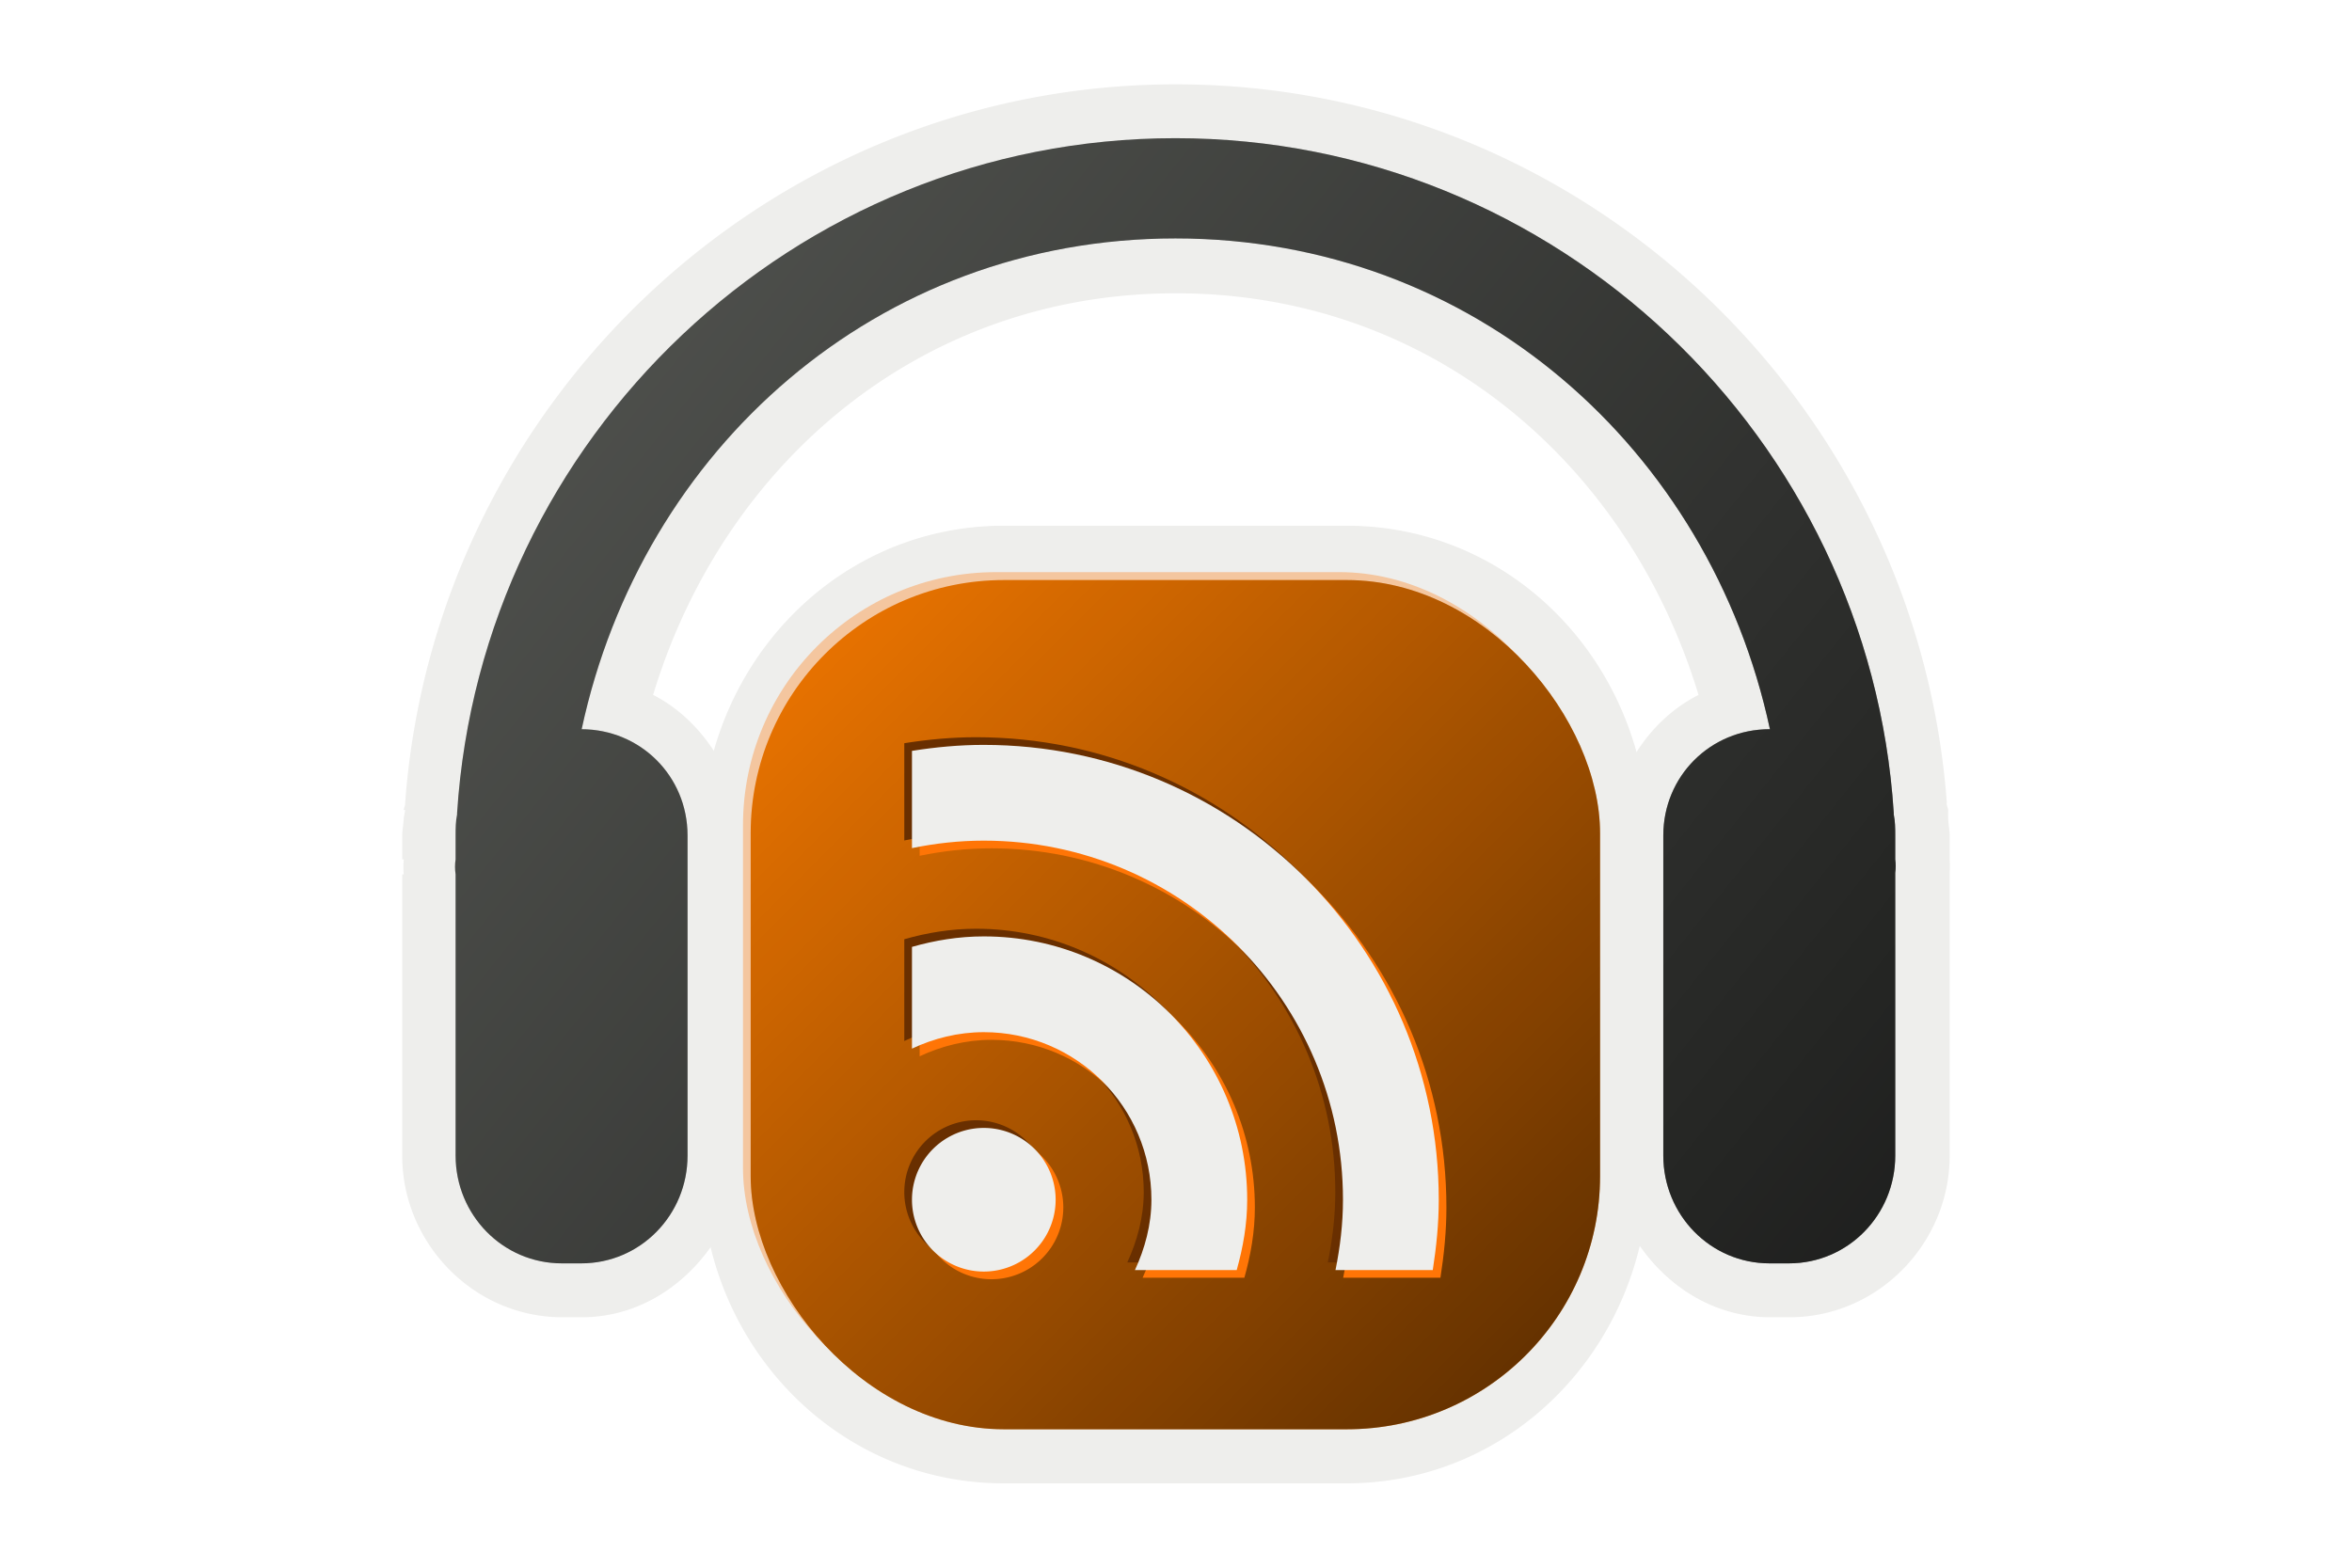 <?xml version="1.0" encoding="UTF-8" standalone="no"?>
<!-- Created with Inkscape (http://www.inkscape.org/) -->

<svg
   xmlns:dc="http://purl.org/dc/elements/1.1/"
   xmlns:cc="http://creativecommons.org/ns#"
   xmlns:rdf="http://www.w3.org/1999/02/22-rdf-syntax-ns#"
   xmlns:svg="http://www.w3.org/2000/svg"
   xmlns="http://www.w3.org/2000/svg"
   xmlns:xlink="http://www.w3.org/1999/xlink"
   xmlns:sodipodi="http://sodipodi.sourceforge.net/DTD/sodipodi-0.dtd"
   xmlns:inkscape="http://www.inkscape.org/namespaces/inkscape"
   width="144"
   height="96"
   id="svg3072"
   version="1.1"
   inkscape:version="0.48.2 r9819"
   inkscape:export-filename="/home/moshse/Projects/android-radio-t/Radio-T/res/drawable-ldpi/home_btn_main_show_pressed.png"
   inkscape:export-xdpi="45"
   inkscape:export-ydpi="45"
   sodipodi:docname="btn_home_main_show.svg">
  <defs
     id="defs3074">
    <linearGradient
       inkscape:collect="always"
       xlink:href="#linearGradient4349"
       id="linearGradient4355"
       x1="8"
       y1="4"
       x2="40"
       y2="34"
       gradientUnits="userSpaceOnUse" />
    <linearGradient
       id="linearGradient4349">
      <stop
         style="stop-color:#eeeeec;stop-opacity:1;"
         offset="0"
         id="stop4351" />
      <stop
         style="stop-color:#eeeeec;stop-opacity:0.502;"
         offset="1"
         id="stop4353" />
    </linearGradient>
    <filter
       color-interpolation-filters="sRGB"
       inkscape:collect="always"
       id="filter4581">
      <feGaussianBlur
         inkscape:collect="always"
         stdDeviation="0.177"
         id="feGaussianBlur4583" />
    </filter>
    <linearGradient
       inkscape:collect="always"
       xlink:href="#linearGradient4383"
       id="linearGradient4435"
       x1="39"
       y1="985.362"
       x2="9"
       y2="961.362"
       gradientUnits="userSpaceOnUse" />
    <linearGradient
       id="linearGradient4383">
      <stop
         style="stop-color:#000000;stop-opacity:0.647;"
         offset="0"
         id="stop4385" />
      <stop
         style="stop-color:#000000;stop-opacity:0;"
         offset="1"
         id="stop4387" />
    </linearGradient>
    <linearGradient
       inkscape:collect="always"
       xlink:href="#linearGradient4383"
       id="linearGradient4445"
       x1="33"
       y1="988.362"
       x2="15"
       y2="970.362"
       gradientUnits="userSpaceOnUse" />
    <linearGradient
       id="linearGradient3181">
      <stop
         style="stop-color:#000000;stop-opacity:0.647;"
         offset="0"
         id="stop3183" />
      <stop
         style="stop-color:#000000;stop-opacity:0;"
         offset="1"
         id="stop3185" />
    </linearGradient>
    <filter
       color-interpolation-filters="sRGB"
       inkscape:collect="always"
       id="filter4551">
      <feGaussianBlur
         inkscape:collect="always"
         stdDeviation="0.055"
         id="feGaussianBlur4553" />
    </filter>
    <filter
       color-interpolation-filters="sRGB"
       inkscape:collect="always"
       id="filter4571">
      <feGaussianBlur
         inkscape:collect="always"
         stdDeviation="0.11"
         id="feGaussianBlur4573" />
    </filter>
    <linearGradient
       inkscape:collect="always"
       xlink:href="#linearGradient4383"
       id="linearGradient3242"
       gradientUnits="userSpaceOnUse"
       x1="39"
       y1="985.362"
       x2="9"
       y2="961.362" />
    <linearGradient
       inkscape:collect="always"
       xlink:href="#linearGradient4383"
       id="linearGradient3244"
       gradientUnits="userSpaceOnUse"
       x1="33"
       y1="988.362"
       x2="15"
       y2="970.362" />
    <linearGradient
       inkscape:collect="always"
       xlink:href="#linearGradient4383"
       id="linearGradient3259"
       gradientUnits="userSpaceOnUse"
       x1="33"
       y1="988.362"
       x2="15"
       y2="970.362"
       gradientTransform="matrix(2.932,0,0,2.932,2.175,-1854.27)" />
    <linearGradient
       inkscape:collect="always"
       xlink:href="#linearGradient4383"
       id="linearGradient3262"
       gradientUnits="userSpaceOnUse"
       x1="39"
       y1="985.362"
       x2="9"
       y2="961.362"
       gradientTransform="matrix(2.932,0,0,2.932,2.175,-1854.27)" />
    <filter
       inkscape:collect="always"
       id="filter4099">
      <feGaussianBlur
         inkscape:collect="always"
         stdDeviation="0.615"
         id="feGaussianBlur4101" />
    </filter>
  </defs>
  <sodipodi:namedview
     id="base"
     pagecolor="#000000"
     bordercolor="#666666"
     borderopacity="1.0"
     inkscape:pageopacity="1"
     inkscape:pageshadow="2"
     inkscape:zoom="8"
     inkscape:cx="39.553237"
     inkscape:cy="45.801209"
     inkscape:document-units="px"
     inkscape:current-layer="layer1"
     showgrid="false"
     inkscape:window-width="1680"
     inkscape:window-height="1026"
     inkscape:window-x="0"
     inkscape:window-y="24"
     inkscape:window-maximized="1" />
  <g
     inkscape:label="Layer 1"
     inkscape:groupmode="layer"
     id="layer1"
     transform="translate(0,-956.362)">
    <path
       transform="matrix(2.932,0,0,2.932,2.175,949.799)"
       d="M 23.812,4 C 15.315,4 8.338,10.653 7.719,19 a 1.122,1.122 0 0 0 0,0.031 c -0.003,0.043 -0.028,0.082 -0.031,0.125 -6.8e-6,-9.36e-4 0.031,9.55e-4 0.031,0 -0.01,0.073 -0.027,0.123 -0.031,0.188 -0.008,0.117 -0.031,0.259 -0.031,0.344 l 0,0.5 0.031,0 c -0.008,0.108 -0.008,0.204 0,0.312 l -0.031,0 0,5.875 c 0,1.831 1.494,3.375 3.344,3.375 l 0.406,0 c 1.128,0 2.083,-0.606 2.688,-1.469 0.678,2.807 3.113,4.938 6.125,4.938 l 7.156,0 c 3.023,0 5.457,-2.147 6.125,-4.969 0.602,0.882 1.575,1.5 2.719,1.5 l 0.406,0 c 1.85,0 3.344,-1.544 3.344,-3.375 l 0,-5.75 0,-0.156 c 0.006,-0.092 0.006,-0.189 0,-0.281 l 0,-0.156 0,-0.344 c 0,-0.086 -0.024,-0.227 -0.031,-0.344 1.77e-4,-0.002 -0.002,-0.132 0,-0.188 -0.003,-0.043 -0.028,-0.082 -0.031,-0.125 -0.005,-0.035 0.01,-0.019 0,-0.062 C 39.272,10.636 32.3,4 23.812,4 z m 0,4.344 c 5.334,0 9.468,3.555 10.938,8.406 -0.546,0.278 -0.988,0.701 -1.312,1.219 -0.744,-2.712 -3.118,-4.75 -6.062,-4.75 l -7.156,0 c -2.934,0 -5.308,2.022 -6.062,4.719 C 13.833,17.437 13.408,17.022 12.875,16.75 14.344,11.898 18.478,8.344 23.812,8.344 z"
       id="path3547"
       style="font-size:medium;font-style:normal;font-variant:normal;font-weight:normal;font-stretch:normal;text-indent:0;text-align:start;text-decoration:none;line-height:normal;letter-spacing:normal;word-spacing:normal;text-transform:none;direction:ltr;block-progression:tb;writing-mode:lr-tb;text-anchor:start;color:#000000;fill:#eeeeec;fill-opacity:1;stroke:none;stroke-width:2.075;marker:none;visibility:visible;display:inline;overflow:visible;filter:url(#filter4099);enable-background:accumulate;font-family:Bitstream Vera Sans;-inkscape-font-specification:Bitstream Vera Sans"
       inkscape:original="M 23.8125 5.125 C 15.84746 5.125 9.31636 11.37725 8.8125 19.21875 C 8.8105 19.22875 8.8145 19.241 8.8125 19.25 C 8.7829 19.3955 8.78125 19.533 8.78125 19.6875 L 8.78125 20.1875 C 8.76555 20.2909 8.76555 20.3966 8.78125 20.5 L 8.78125 26.375 C 8.78125 27.61107 9.7639195 28.625 11 28.625 L 11.40625 28.625 C 12.64232 28.625 13.625 27.61107 13.625 26.375 L 13.625 19.6875 C 13.625 18.4514 12.64232 17.46875 11.40625 17.46875 C 12.66186 11.61785 17.58228 7.21875 23.8125 7.21875 C 30.04272 7.21875 34.96314 11.61785 36.21875 17.46875 C 34.98268 17.46875 34 18.4514 34 19.6875 L 34 26.375 C 34 27.61107 34.98268 28.625 36.21875 28.625 L 36.625 28.625 C 37.861068 28.625 38.84375 27.61107 38.84375 26.375 L 38.84375 20.46875 C 38.85645 20.37575 38.85645 20.2807 38.84375 20.1875 L 38.84375 19.6875 C 38.84375 19.533 38.84175 19.3955 38.8125 19.25 C 38.8105 19.24 38.8145 19.22775 38.8125 19.21875 C 38.30865 11.37725 31.77753 5.125 23.8125 5.125 z M 20.21875 14.34375 C 17.289938 14.34375 14.9375 16.696188 14.9375 19.625 L 14.9375 26.8125 C 14.9375 29.741312 17.289938 32.09375 20.21875 32.09375 L 27.375 32.09375 C 30.303812 32.09375 32.65625 29.741312 32.65625 26.8125 L 32.65625 19.625 C 32.65625 16.696188 30.303812 14.34375 27.375 14.34375 L 20.21875 14.34375 z "
       inkscape:radius="1.1220207"
       sodipodi:type="inkscape:offset" />
    <path
       sodipodi:type="inkscape:offset"
       inkscape:radius="1.1220207"
       inkscape:original="M 23.8125 5.125 C 15.84746 5.125 9.31636 11.37725 8.8125 19.21875 C 8.8105 19.22875 8.8145 19.241 8.8125 19.25 C 8.7829 19.3955 8.78125 19.533 8.78125 19.6875 L 8.78125 20.1875 C 8.76555 20.2909 8.76555 20.3966 8.78125 20.5 L 8.78125 26.375 C 8.78125 27.61107 9.7639195 28.625 11 28.625 L 11.40625 28.625 C 12.64232 28.625 13.625 27.61107 13.625 26.375 L 13.625 19.6875 C 13.625 18.4514 12.64232 17.46875 11.40625 17.46875 C 12.66186 11.61785 17.58228 7.21875 23.8125 7.21875 C 30.04272 7.21875 34.96314 11.61785 36.21875 17.46875 C 34.98268 17.46875 34 18.4514 34 19.6875 L 34 26.375 C 34 27.61107 34.98268 28.625 36.21875 28.625 L 36.625 28.625 C 37.861068 28.625 38.84375 27.61107 38.84375 26.375 L 38.84375 20.46875 C 38.85645 20.37575 38.85645 20.2807 38.84375 20.1875 L 38.84375 19.6875 C 38.84375 19.533 38.84175 19.3955 38.8125 19.25 C 38.8105 19.24 38.8145 19.22775 38.8125 19.21875 C 38.30865 11.37725 31.77753 5.125 23.8125 5.125 z M 20.21875 14.34375 C 17.289938 14.34375 14.9375 16.696188 14.9375 19.625 L 14.9375 26.8125 C 14.9375 29.741312 17.289938 32.09375 20.21875 32.09375 L 27.375 32.09375 C 30.303812 32.09375 32.65625 29.741312 32.65625 26.8125 L 32.65625 19.625 C 32.65625 16.696188 30.303812 14.34375 27.375 14.34375 L 20.21875 14.34375 z "
       style="font-size:medium;font-style:normal;font-variant:normal;font-weight:normal;font-stretch:normal;text-indent:0;text-align:start;text-decoration:none;line-height:normal;letter-spacing:normal;word-spacing:normal;text-transform:none;direction:ltr;block-progression:tb;writing-mode:lr-tb;text-anchor:start;color:#000000;fill:#eeeeec;fill-opacity:1;stroke:none;stroke-width:2.075;marker:none;visibility:visible;display:inline;overflow:visible;enable-background:accumulate;font-family:Bitstream Vera Sans;-inkscape-font-specification:Bitstream Vera Sans"
       id="path3481"
       d="M 23.812,4 C 15.315,4 8.338,10.653 7.719,19 a 1.122,1.122 0 0 0 0,0.031 c -0.003,0.043 -0.028,0.082 -0.031,0.125 -6.8e-6,-9.36e-4 0.031,9.55e-4 0.031,0 -0.01,0.073 -0.027,0.123 -0.031,0.188 -0.008,0.117 -0.031,0.259 -0.031,0.344 l 0,0.5 0.031,0 c -0.008,0.108 -0.008,0.204 0,0.312 l -0.031,0 0,5.875 c 0,1.831 1.494,3.375 3.344,3.375 l 0.406,0 c 1.128,0 2.083,-0.606 2.688,-1.469 0.678,2.807 3.113,4.938 6.125,4.938 l 7.156,0 c 3.023,0 5.457,-2.147 6.125,-4.969 0.602,0.882 1.575,1.5 2.719,1.5 l 0.406,0 c 1.85,0 3.344,-1.544 3.344,-3.375 l 0,-5.75 0,-0.156 c 0.006,-0.092 0.006,-0.189 0,-0.281 l 0,-0.156 0,-0.344 c 0,-0.086 -0.024,-0.227 -0.031,-0.344 1.77e-4,-0.002 -0.002,-0.132 0,-0.188 -0.003,-0.043 -0.028,-0.082 -0.031,-0.125 -0.005,-0.035 0.01,-0.019 0,-0.062 C 39.272,10.636 32.3,4 23.812,4 z m 0,4.344 c 5.334,0 9.468,3.555 10.938,8.406 -0.546,0.278 -0.988,0.701 -1.312,1.219 -0.744,-2.712 -3.118,-4.75 -6.062,-4.75 l -7.156,0 c -2.934,0 -5.308,2.022 -6.062,4.719 C 13.833,17.437 13.408,17.022 12.875,16.75 14.344,11.898 18.478,8.344 23.812,8.344 z"
       transform="matrix(2.926,0,0,2.926,2.313,949.907)" />
    <rect
       style="opacity:0.572;fill:#ff7403;fill-opacity:1;stroke:none;filter:url(#filter4581)"
       id="rect4575"
       width="17.736"
       height="17.736"
       x="14.773"
       y="970.555"
       rx="5.287"
       ry="5.287"
       transform="matrix(2.932,0,0,2.932,2.175,-1854.27)" />
    <path
       inkscape:connector-curvature="0"
       style="font-size:medium;font-style:normal;font-variant:normal;font-weight:normal;font-stretch:normal;text-indent:0;text-align:start;text-decoration:none;line-height:normal;letter-spacing:normal;word-spacing:normal;text-transform:none;direction:ltr;block-progression:tb;writing-mode:lr-tb;text-anchor:start;color:#000000;fill:#555753;fill-opacity:1;stroke:none;stroke-width:2.075;marker:none;visibility:visible;display:inline;overflow:visible;enable-background:accumulate;font-family:Bitstream Vera Sans;-inkscape-font-specification:Bitstream Vera Sans"
       d="m 71.965,964.824 c -23.354,0 -42.503,18.332 -43.98,41.323 -0.006,0.029 0.006,0.064 0,0.091 -0.087,0.427 -0.091,0.83 -0.091,1.283 l 0,1.466 c -0.046,0.303 -0.046,0.613 0,0.916 l 0,17.226 c 0,3.624 2.881,6.597 6.505,6.597 l 1.191,0 c 3.624,0 6.505,-2.973 6.505,-6.597 l 0,-19.608 c 0,-3.624 -2.881,-6.505 -6.505,-6.505 l 0.023,0 c 3.681,-17.155 18.086,-30.053 36.353,-30.053 18.267,0 32.716,12.898 36.397,30.053 l -0.023,0 c -3.624,0 -6.505,2.881 -6.505,6.505 l 0,19.608 c 0,3.624 2.881,6.597 6.505,6.597 l 1.191,0 c 3.624,0 6.505,-2.973 6.505,-6.597 l 0,-17.317 c 0.037,-0.273 0.037,-0.551 0,-0.825 l 0,-1.466 c 0,-0.453 -0.006,-0.856 -0.091,-1.283 -0.006,-0.029 0.006,-0.065 0,-0.091 -1.477,-22.991 -20.627,-41.323 -43.98,-41.323 z"
       id="path3592"
       sodipodi:nodetypes="ccsccccccccccsccccccccccscc" />
    <rect
       style="fill:#f57900;fill-opacity:1;stroke:none"
       id="rect3311"
       width="52.003"
       height="52.003"
       x="45.96"
       y="991.883"
       rx="15.501"
       ry="15.501" />
    <path
       sodipodi:nodetypes="ccsccccccccccsccccccccccscc"
       id="path4427"
       d="m 71.965,964.824 c -23.354,0 -42.503,18.332 -43.98,41.323 -0.006,0.029 0.006,0.064 0,0.091 -0.087,0.427 -0.091,0.83 -0.091,1.283 l 0,1.466 c -0.046,0.303 -0.046,0.613 0,0.916 l 0,17.226 c 0,3.624 2.881,6.597 6.505,6.597 l 1.191,0 c 3.624,0 6.505,-2.973 6.505,-6.597 l 0,-19.608 c 0,-3.624 -2.881,-6.505 -6.505,-6.505 l 0.023,0 c 3.681,-17.155 18.086,-30.053 36.353,-30.053 18.267,0 32.716,12.898 36.397,30.053 l -0.023,0 c -3.624,0 -6.505,2.881 -6.505,6.505 l 0,19.608 c 0,3.624 2.881,6.597 6.505,6.597 l 1.191,0 c 3.624,0 6.505,-2.973 6.505,-6.597 l 0,-17.317 c 0.037,-0.273 0.037,-0.551 0,-0.825 l 0,-1.466 c 0,-0.453 -0.006,-0.856 -0.091,-1.283 -0.006,-0.029 0.006,-0.065 0,-0.091 -1.477,-22.991 -20.627,-41.323 -43.98,-41.323 z"
       style="font-size:medium;font-style:normal;font-variant:normal;font-weight:normal;font-stretch:normal;text-indent:0;text-align:start;text-decoration:none;line-height:normal;letter-spacing:normal;word-spacing:normal;text-transform:none;direction:ltr;block-progression:tb;writing-mode:lr-tb;text-anchor:start;color:#000000;fill:url(#linearGradient3262);fill-opacity:1;stroke:none;stroke-width:2.075;marker:none;visibility:visible;display:inline;overflow:visible;enable-background:accumulate;font-family:Bitstream Vera Sans;-inkscape-font-specification:Bitstream Vera Sans"
       inkscape:connector-curvature="0" />
    <rect
       ry="15.501"
       rx="15.501"
       y="991.883"
       x="45.96"
       height="52.003"
       width="52.003"
       id="rect4437"
       style="fill:url(#linearGradient3259);fill-opacity:1;stroke:none" />
    <g
       style="fill:#692f00;fill-opacity:1;filter:url(#filter4551)"
       transform="matrix(2.932,0,0,2.932,-117.623,-1933.02)"
       id="g4555">
      <path
         inkscape:connector-curvature="0"
         style="fill:#692f00;fill-opacity:1;stroke:none"
         d="m 60.5,44.5 c -0.513,0 -1.009,0.047 -1.5,0.125 l 0,2.031 C 59.488,46.556 59.982,46.5 60.5,46.5 c 4.142,0 7.5,3.358 7.5,7.5 0,0.507 -0.06,0.99 -0.156,1.469 l 2.031,0 C 69.95,54.987 70,54.503 70,54 70,48.753 65.747,44.5 60.5,44.5 z"
         transform="translate(0,956.362)"
         id="path4557" />
      <path
         sodipodi:type="arc"
         style="fill:#692f00;fill-opacity:1;stroke:none"
         id="path4559"
         sodipodi:cx="52"
         sodipodi:cy="52"
         sodipodi:rx="1"
         sodipodi:ry="1"
         d="m 53,52 a 1,1 0 1 1 -2,0 1,1 0 1 1 2,0 z"
         transform="matrix(1.5,0,0,1.5,-17.5,932.362)" />
      <path
         inkscape:connector-curvature="0"
         style="fill:#692f00;fill-opacity:1;stroke:none"
         d="m 60.5,48.5 c -0.525,0 -1.019,0.082 -1.5,0.219 l 0,2.125 C 59.453,50.63 59.966,50.5 60.5,50.5 c 1.933,0 3.5,1.567 3.5,3.5 0,0.524 -0.138,1.023 -0.344,1.469 l 2.125,0 C 65.913,54.997 66,54.514 66,54 66,50.962 63.538,48.5 60.5,48.5 z"
         transform="translate(0,956.362)"
         id="path4561" />
    </g>
    <g
       style="fill:#ff7506;fill-opacity:1;filter:url(#filter4571)"
       transform="matrix(2.932,0,0,2.932,-116.684,-1932.081)"
       id="g4563">
      <path
         inkscape:connector-curvature="0"
         style="fill:#ff7506;fill-opacity:1;stroke:none"
         d="m 60.5,44.5 c -0.513,0 -1.009,0.047 -1.5,0.125 l 0,2.031 C 59.488,46.556 59.982,46.5 60.5,46.5 c 4.142,0 7.5,3.358 7.5,7.5 0,0.507 -0.06,0.99 -0.156,1.469 l 2.031,0 C 69.95,54.987 70,54.503 70,54 70,48.753 65.747,44.5 60.5,44.5 z"
         transform="translate(0,956.362)"
         id="path4565" />
      <path
         sodipodi:type="arc"
         style="fill:#ff7506;fill-opacity:1;stroke:none"
         id="path4567"
         sodipodi:cx="52"
         sodipodi:cy="52"
         sodipodi:rx="1"
         sodipodi:ry="1"
         d="m 53,52 a 1,1 0 1 1 -2,0 1,1 0 1 1 2,0 z"
         transform="matrix(1.5,0,0,1.5,-17.5,932.362)" />
      <path
         inkscape:connector-curvature="0"
         style="fill:#ff7506;fill-opacity:1;stroke:none"
         d="m 60.5,48.5 c -0.525,0 -1.019,0.082 -1.5,0.219 l 0,2.125 C 59.453,50.63 59.966,50.5 60.5,50.5 c 1.933,0 3.5,1.567 3.5,3.5 0,0.524 -0.138,1.023 -0.344,1.469 l 2.125,0 C 65.913,54.997 66,54.514 66,54 66,50.962 63.538,48.5 60.5,48.5 z"
         transform="translate(0,956.362)"
         id="path4569" />
    </g>
    <g
       id="g4538"
       transform="matrix(2.932,0,0,2.932,-117.153,-1932.551)"
       style="filter:url(#filter4551)">
      <path
         id="path4526"
         transform="translate(0,956.362)"
         d="m 60.5,44.5 c -0.513,0 -1.009,0.047 -1.5,0.125 l 0,2.031 C 59.488,46.556 59.982,46.5 60.5,46.5 c 4.142,0 7.5,3.358 7.5,7.5 0,0.507 -0.06,0.99 -0.156,1.469 l 2.031,0 C 69.95,54.987 70,54.503 70,54 70,48.753 65.747,44.5 60.5,44.5 z"
         style="fill:#eeeeec;fill-opacity:1;stroke:none"
         inkscape:connector-curvature="0" />
      <path
         transform="matrix(1.5,0,0,1.5,-17.5,932.362)"
         d="m 53,52 a 1,1 0 1 1 -2,0 1,1 0 1 1 2,0 z"
         sodipodi:ry="1"
         sodipodi:rx="1"
         sodipodi:cy="52"
         sodipodi:cx="52"
         id="path4518"
         style="fill:#eeeeec;fill-opacity:1;stroke:none"
         sodipodi:type="arc" />
      <path
         id="path4522"
         transform="translate(0,956.362)"
         d="m 60.5,48.5 c -0.525,0 -1.019,0.082 -1.5,0.219 l 0,2.125 C 59.453,50.63 59.966,50.5 60.5,50.5 c 1.933,0 3.5,1.567 3.5,3.5 0,0.524 -0.138,1.023 -0.344,1.469 l 2.125,0 C 65.913,54.997 66,54.514 66,54 66,50.962 63.538,48.5 60.5,48.5 z"
         style="fill:#eeeeec;fill-opacity:1;stroke:none"
         inkscape:connector-curvature="0" />
    </g>
  </g>
  <g
     inkscape:groupmode="layer"
     id="layer2"
     inkscape:label="Selection"
     style="display:none">
    <path
       transform="matrix(2.926,0,0,2.926,2.313,-6.455)"
       d="M 23.812,4 C 15.315,4 8.338,10.653 7.719,19 a 1.122,1.122 0 0 0 0,0.031 c -0.003,0.043 -0.028,0.082 -0.031,0.125 -6.8e-6,-9.36e-4 0.031,9.55e-4 0.031,0 -0.01,0.073 -0.027,0.123 -0.031,0.188 -0.008,0.117 -0.031,0.259 -0.031,0.344 l 0,0.5 0.031,0 c -0.008,0.108 -0.008,0.204 0,0.312 l -0.031,0 0,5.875 c 0,1.831 1.494,3.375 3.344,3.375 l 0.406,0 c 1.128,0 2.083,-0.606 2.688,-1.469 0.678,2.807 3.113,4.938 6.125,4.938 l 7.156,0 c 3.023,0 5.457,-2.147 6.125,-4.969 0.602,0.882 1.575,1.5 2.719,1.5 l 0.406,0 c 1.85,0 3.344,-1.544 3.344,-3.375 l 0,-5.75 0,-0.156 c 0.006,-0.092 0.006,-0.189 0,-0.281 l 0,-0.156 0,-0.344 c 0,-0.086 -0.024,-0.227 -0.031,-0.344 1.77e-4,-0.002 -0.002,-0.132 0,-0.188 -0.003,-0.043 -0.028,-0.082 -0.031,-0.125 -0.005,-0.035 0.01,-0.019 0,-0.062 C 39.272,10.636 32.3,4 23.812,4 z m 0,4.344 c 5.334,0 9.468,3.555 10.938,8.406 -0.546,0.278 -0.988,0.701 -1.312,1.219 -0.744,-2.712 -3.118,-4.75 -6.062,-4.75 l -7.156,0 c -2.934,0 -5.308,2.022 -6.062,4.719 C 13.833,17.437 13.408,17.022 12.875,16.75 14.344,11.898 18.478,8.344 23.812,8.344 z"
       id="path4103"
       style="font-size:medium;font-style:normal;font-variant:normal;font-weight:normal;font-stretch:normal;text-indent:0;text-align:start;text-decoration:none;line-height:normal;letter-spacing:normal;word-spacing:normal;text-transform:none;direction:ltr;block-progression:tb;writing-mode:lr-tb;text-anchor:start;opacity:0.4;color:#000000;fill:#eeeeec;fill-opacity:1;stroke:none;stroke-width:2.075;marker:none;visibility:visible;display:inline;overflow:visible;enable-background:accumulate;font-family:Bitstream Vera Sans;-inkscape-font-specification:Bitstream Vera Sans"
       inkscape:original="M 23.8125 5.125 C 15.84746 5.125 9.31636 11.37725 8.8125 19.21875 C 8.8105 19.22875 8.8145 19.241 8.8125 19.25 C 8.7829 19.3955 8.78125 19.533 8.78125 19.6875 L 8.78125 20.1875 C 8.76555 20.2909 8.76555 20.3966 8.78125 20.5 L 8.78125 26.375 C 8.78125 27.61107 9.7639195 28.625 11 28.625 L 11.40625 28.625 C 12.64232 28.625 13.625 27.61107 13.625 26.375 L 13.625 19.6875 C 13.625 18.4514 12.64232 17.46875 11.40625 17.46875 C 12.66186 11.61785 17.58228 7.21875 23.8125 7.21875 C 30.04272 7.21875 34.96314 11.61785 36.21875 17.46875 C 34.98268 17.46875 34 18.4514 34 19.6875 L 34 26.375 C 34 27.61107 34.98268 28.625 36.21875 28.625 L 36.625 28.625 C 37.861068 28.625 38.84375 27.61107 38.84375 26.375 L 38.84375 20.46875 C 38.85645 20.37575 38.85645 20.2807 38.84375 20.1875 L 38.84375 19.6875 C 38.84375 19.533 38.84175 19.3955 38.8125 19.25 C 38.8105 19.24 38.8145 19.22775 38.8125 19.21875 C 38.30865 11.37725 31.77753 5.125 23.8125 5.125 z M 20.21875 14.34375 C 17.289938 14.34375 14.9375 16.696188 14.9375 19.625 L 14.9375 26.8125 C 14.9375 29.741312 17.289938 32.09375 20.21875 32.09375 L 27.375 32.09375 C 30.303812 32.09375 32.65625 29.741312 32.65625 26.8125 L 32.65625 19.625 C 32.65625 16.696188 30.303812 14.34375 27.375 14.34375 L 20.21875 14.34375 z "
       inkscape:radius="1.1220207"
       sodipodi:type="inkscape:offset" />
  </g>
</svg>
